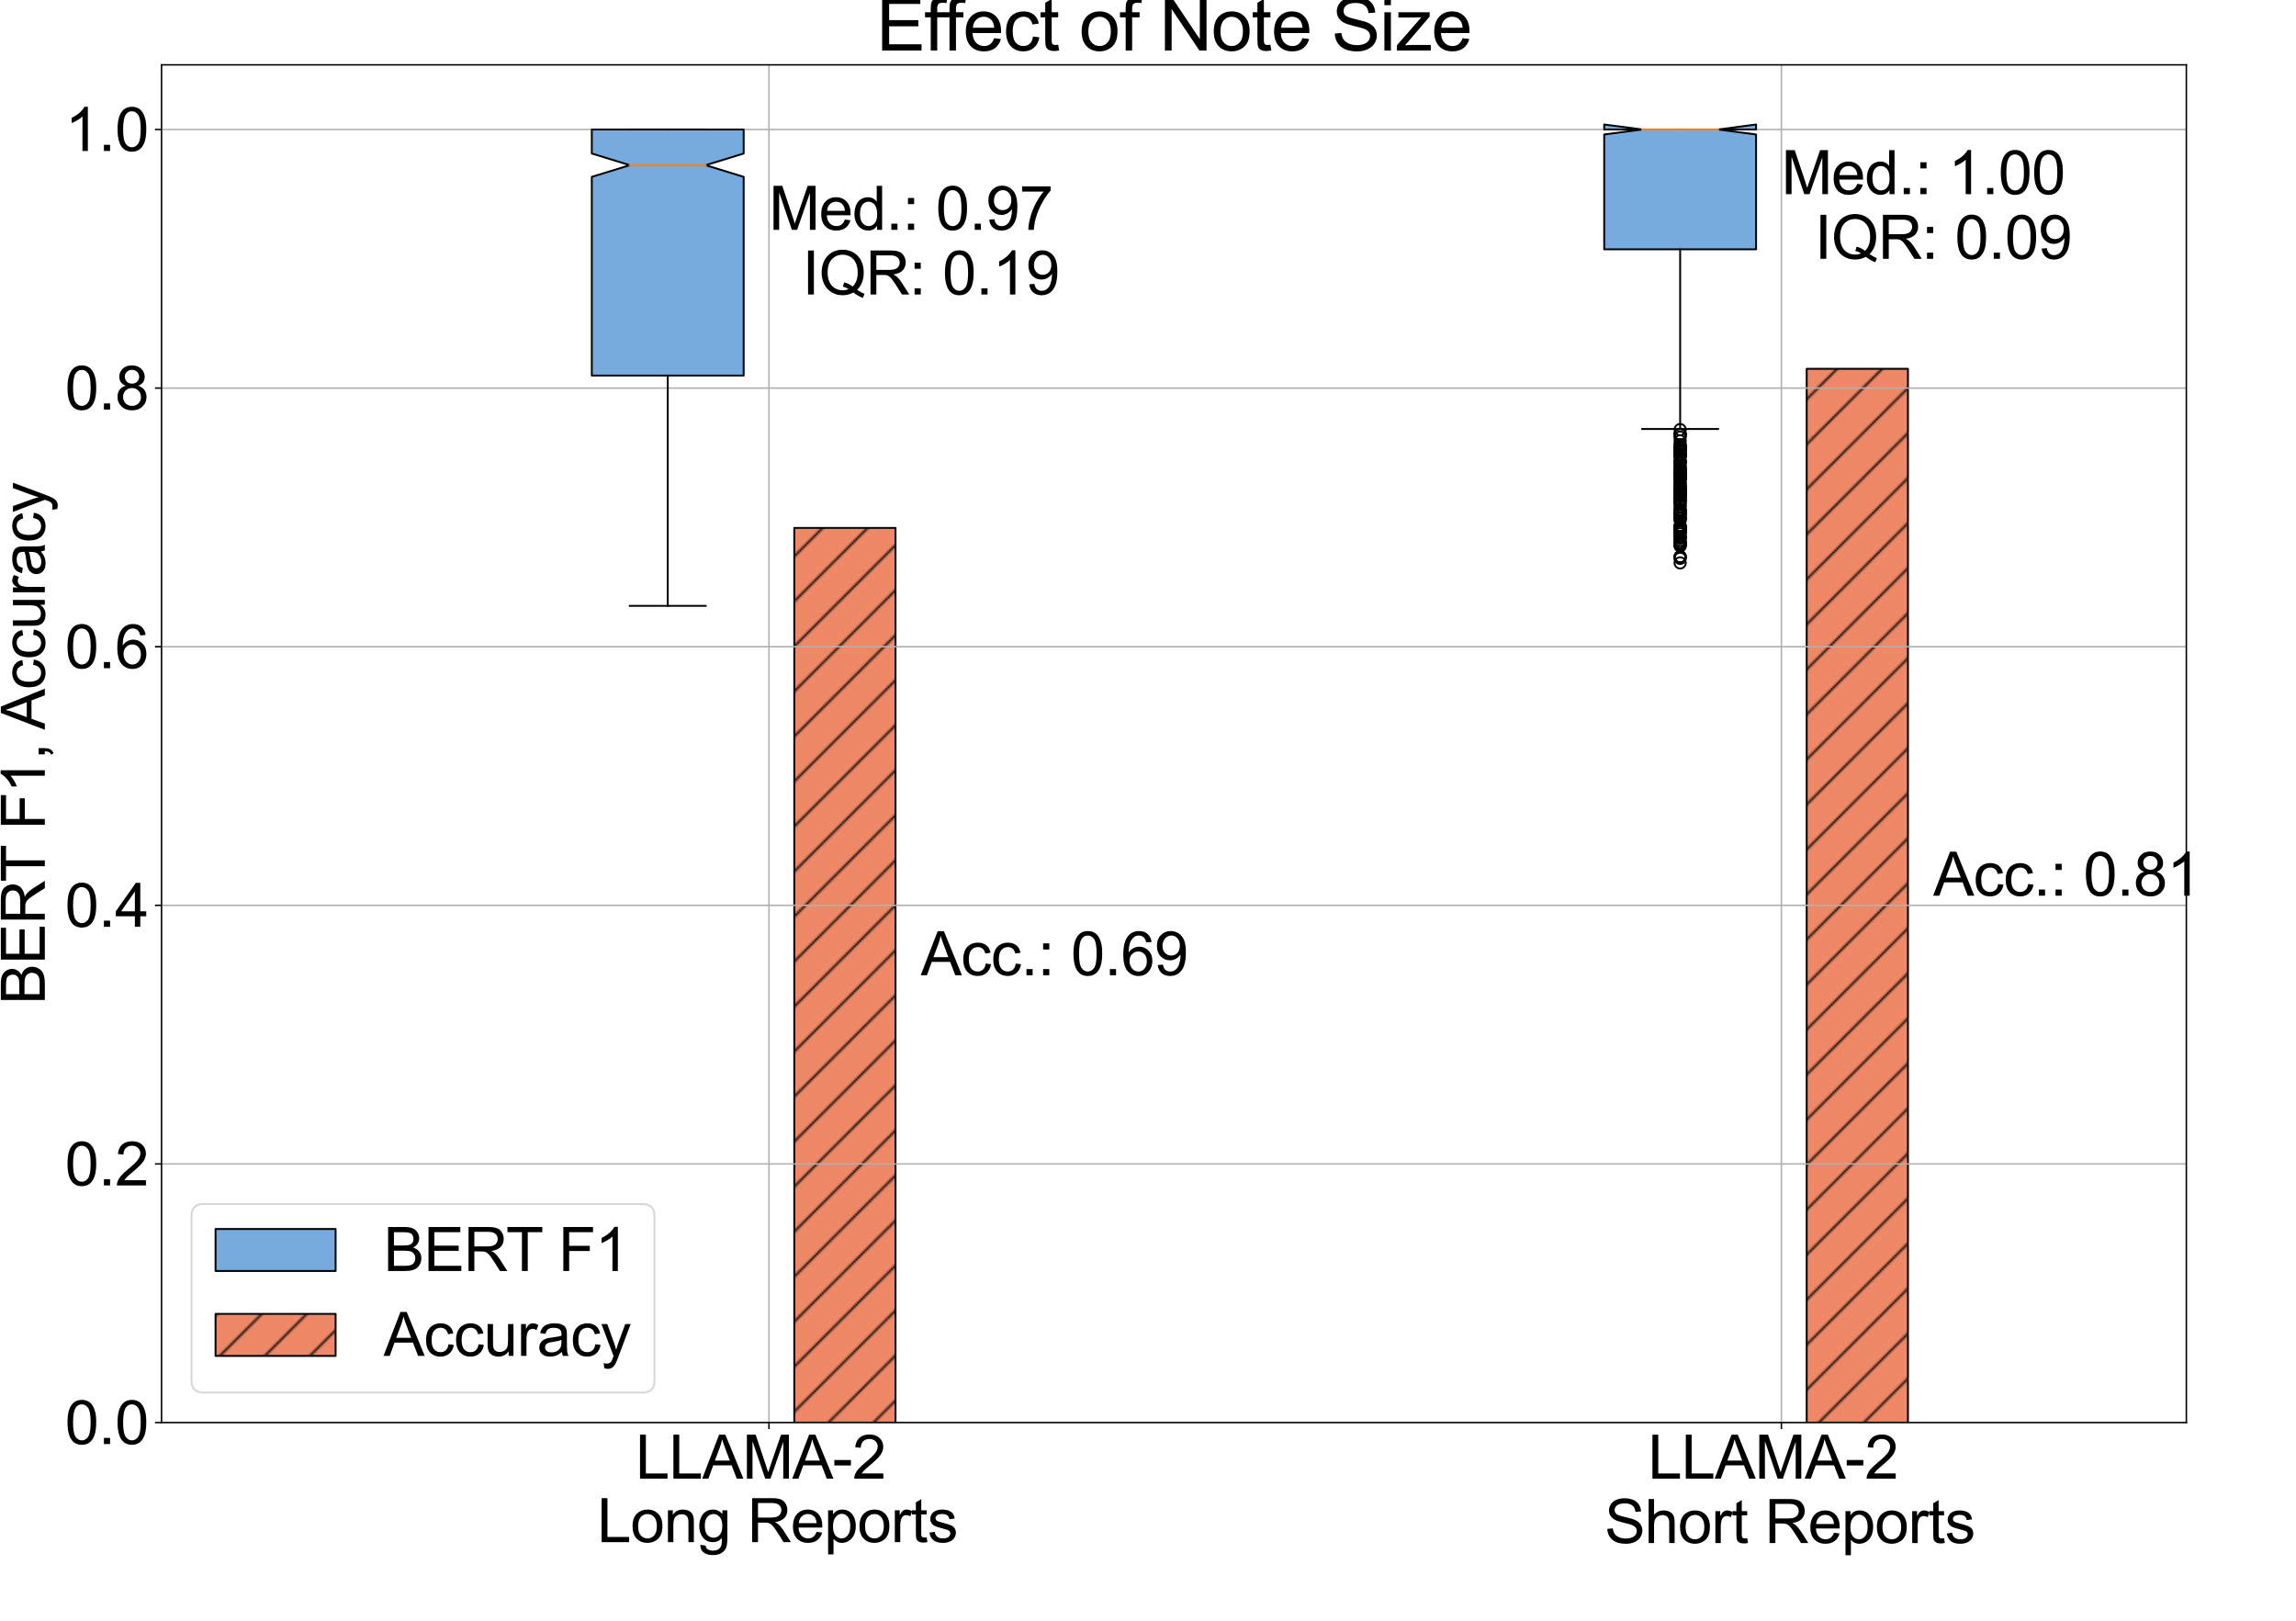 <?xml version="1.0" encoding="utf-8" standalone="no"?>
<!DOCTYPE svg PUBLIC "-//W3C//DTD SVG 1.1//EN"
  "http://www.w3.org/Graphics/SVG/1.1/DTD/svg11.dtd">
<svg xmlns:xlink="http://www.w3.org/1999/xlink" width="1224pt" height="864pt" viewBox="0 0 1224 864" xmlns="http://www.w3.org/2000/svg" version="1.1">
 <defs>
  <style type="text/css">*{stroke-linejoin: round; stroke-linecap: butt}</style>
 </defs>
 <g id="figure_1">
  <g id="patch_1">
   <path d="M 0 864 
L 1224 864 
L 1224 0 
L 0 0 
z
" style="fill: #ffffff"/>
  </g>
  <g id="axes_1">
   <g id="patch_2">
    <path d="M 86.11 758.36 
L 1165.545 758.36 
L 1165.545 34.56 
L 86.11 34.56 
z
" style="fill: #ffffff"/>
   </g>
   <g id="patch_3">
    <path d="M 423.433 758.36 
L 477.405 758.36 
L 477.405 281.419 
L 423.433 281.419 
z
" clip-path="url(#p149a87dde4)" style="fill: url(#h0dd74d8747); stroke: #000000; stroke-linejoin: miter"/>
   </g>
   <g id="patch_4">
    <path d="M 963.151 758.36 
L 1017.123 758.36 
L 1017.123 196.609 
L 963.151 196.609 
z
" clip-path="url(#p149a87dde4)" style="fill: url(#h0dd74d8747); stroke: #000000; stroke-linejoin: miter"/>
   </g>
   <g id="matplotlib.axis_1">
    <g id="xtick_1">
     <g id="line2d_1">
      <path d="M 409.94 758.36 
L 409.94 34.56 
" clip-path="url(#p149a87dde4)" style="fill: none; stroke: #b0b0b0; stroke-width: 0.8; stroke-linecap: square"/>
     </g>
     <g id="line2d_2">
      <defs>
       <path id="mc69c7903b6" d="M 0 0 
L 0 3.5 
" style="stroke: #000000; stroke-width: 0.8"/>
      </defs>
      <g>
       <use xlink:href="#mc69c7903b6" x="409.94" y="758.36" style="stroke: #000000; stroke-width: 0.8"/>
      </g>
     </g>
     <g id="text_1">
      <!-- LLAMA-2  -->
      <g transform="translate(338.803 788.265) scale(0.32 -0.32)">
       <defs>
        <path id="ArialMT-4c" d="M 469 0 
L 469 4581 
L 1075 4581 
L 1075 541 
L 3331 541 
L 3331 0 
L 469 0 
z
" transform="scale(0.016)"/>
        <path id="ArialMT-41" d="M -9 0 
L 1750 4581 
L 2403 4581 
L 4278 0 
L 3588 0 
L 3053 1388 
L 1138 1388 
L 634 0 
L -9 0 
z
M 1313 1881 
L 2866 1881 
L 2388 3150 
Q 2169 3728 2063 4100 
Q 1975 3659 1816 3225 
L 1313 1881 
z
" transform="scale(0.016)"/>
        <path id="ArialMT-4d" d="M 475 0 
L 475 4581 
L 1388 4581 
L 2472 1338 
Q 2622 884 2691 659 
Q 2769 909 2934 1394 
L 4031 4581 
L 4847 4581 
L 4847 0 
L 4263 0 
L 4263 3834 
L 2931 0 
L 2384 0 
L 1059 3900 
L 1059 0 
L 475 0 
z
" transform="scale(0.016)"/>
        <path id="ArialMT-2d" d="M 203 1375 
L 203 1941 
L 1931 1941 
L 1931 1375 
L 203 1375 
z
" transform="scale(0.016)"/>
        <path id="ArialMT-32" d="M 3222 541 
L 3222 0 
L 194 0 
Q 188 203 259 391 
Q 375 700 629 1000 
Q 884 1300 1366 1694 
Q 2113 2306 2375 2664 
Q 2638 3022 2638 3341 
Q 2638 3675 2398 3904 
Q 2159 4134 1775 4134 
Q 1369 4134 1125 3890 
Q 881 3647 878 3216 
L 300 3275 
Q 359 3922 746 4261 
Q 1134 4600 1788 4600 
Q 2447 4600 2831 4234 
Q 3216 3869 3216 3328 
Q 3216 3053 3103 2787 
Q 2991 2522 2730 2228 
Q 2469 1934 1863 1422 
Q 1356 997 1212 845 
Q 1069 694 975 541 
L 3222 541 
z
" transform="scale(0.016)"/>
        <path id="ArialMT-20" transform="scale(0.016)"/>
       </defs>
       <use xlink:href="#ArialMT-4c"/>
       <use xlink:href="#ArialMT-4c" x="55.615"/>
       <use xlink:href="#ArialMT-41" x="111.23"/>
       <use xlink:href="#ArialMT-4d" x="177.93"/>
       <use xlink:href="#ArialMT-41" x="261.23"/>
       <use xlink:href="#ArialMT-2d" x="327.93"/>
       <use xlink:href="#ArialMT-32" x="361.23"/>
       <use xlink:href="#ArialMT-20" x="416.846"/>
      </g>
      <!--  Long Reports -->
      <g transform="translate(309.44 822.111) scale(0.32 -0.32)">
       <defs>
        <path id="ArialMT-6f" d="M 213 1659 
Q 213 2581 725 3025 
Q 1153 3394 1769 3394 
Q 2453 3394 2887 2945 
Q 3322 2497 3322 1706 
Q 3322 1066 3130 698 
Q 2938 331 2570 128 
Q 2203 -75 1769 -75 
Q 1072 -75 642 372 
Q 213 819 213 1659 
z
M 791 1659 
Q 791 1022 1069 705 
Q 1347 388 1769 388 
Q 2188 388 2466 706 
Q 2744 1025 2744 1678 
Q 2744 2294 2464 2611 
Q 2184 2928 1769 2928 
Q 1347 2928 1069 2612 
Q 791 2297 791 1659 
z
" transform="scale(0.016)"/>
        <path id="ArialMT-6e" d="M 422 0 
L 422 3319 
L 928 3319 
L 928 2847 
Q 1294 3394 1984 3394 
Q 2284 3394 2536 3286 
Q 2788 3178 2913 3003 
Q 3038 2828 3088 2588 
Q 3119 2431 3119 2041 
L 3119 0 
L 2556 0 
L 2556 2019 
Q 2556 2363 2490 2533 
Q 2425 2703 2258 2804 
Q 2091 2906 1866 2906 
Q 1506 2906 1245 2678 
Q 984 2450 984 1813 
L 984 0 
L 422 0 
z
" transform="scale(0.016)"/>
        <path id="ArialMT-67" d="M 319 -275 
L 866 -356 
Q 900 -609 1056 -725 
Q 1266 -881 1628 -881 
Q 2019 -881 2231 -725 
Q 2444 -569 2519 -288 
Q 2563 -116 2559 434 
Q 2191 0 1641 0 
Q 956 0 581 494 
Q 206 988 206 1678 
Q 206 2153 378 2554 
Q 550 2956 876 3175 
Q 1203 3394 1644 3394 
Q 2231 3394 2613 2919 
L 2613 3319 
L 3131 3319 
L 3131 450 
Q 3131 -325 2973 -648 
Q 2816 -972 2473 -1159 
Q 2131 -1347 1631 -1347 
Q 1038 -1347 672 -1080 
Q 306 -813 319 -275 
z
M 784 1719 
Q 784 1066 1043 766 
Q 1303 466 1694 466 
Q 2081 466 2343 764 
Q 2606 1063 2606 1700 
Q 2606 2309 2336 2618 
Q 2066 2928 1684 2928 
Q 1309 2928 1046 2623 
Q 784 2319 784 1719 
z
" transform="scale(0.016)"/>
        <path id="ArialMT-52" d="M 503 0 
L 503 4581 
L 2534 4581 
Q 3147 4581 3465 4457 
Q 3784 4334 3975 4021 
Q 4166 3709 4166 3331 
Q 4166 2844 3850 2509 
Q 3534 2175 2875 2084 
Q 3116 1969 3241 1856 
Q 3506 1613 3744 1247 
L 4541 0 
L 3778 0 
L 3172 953 
Q 2906 1366 2734 1584 
Q 2563 1803 2427 1890 
Q 2291 1978 2150 2013 
Q 2047 2034 1813 2034 
L 1109 2034 
L 1109 0 
L 503 0 
z
M 1109 2559 
L 2413 2559 
Q 2828 2559 3062 2645 
Q 3297 2731 3419 2920 
Q 3541 3109 3541 3331 
Q 3541 3656 3305 3865 
Q 3069 4075 2559 4075 
L 1109 4075 
L 1109 2559 
z
" transform="scale(0.016)"/>
        <path id="ArialMT-65" d="M 2694 1069 
L 3275 997 
Q 3138 488 2766 206 
Q 2394 -75 1816 -75 
Q 1088 -75 661 373 
Q 234 822 234 1631 
Q 234 2469 665 2931 
Q 1097 3394 1784 3394 
Q 2450 3394 2872 2941 
Q 3294 2488 3294 1666 
Q 3294 1616 3291 1516 
L 816 1516 
Q 847 969 1125 678 
Q 1403 388 1819 388 
Q 2128 388 2347 550 
Q 2566 713 2694 1069 
z
M 847 1978 
L 2700 1978 
Q 2663 2397 2488 2606 
Q 2219 2931 1791 2931 
Q 1403 2931 1139 2672 
Q 875 2413 847 1978 
z
" transform="scale(0.016)"/>
        <path id="ArialMT-70" d="M 422 -1272 
L 422 3319 
L 934 3319 
L 934 2888 
Q 1116 3141 1344 3267 
Q 1572 3394 1897 3394 
Q 2322 3394 2647 3175 
Q 2972 2956 3137 2557 
Q 3303 2159 3303 1684 
Q 3303 1175 3120 767 
Q 2938 359 2589 142 
Q 2241 -75 1856 -75 
Q 1575 -75 1351 44 
Q 1128 163 984 344 
L 984 -1272 
L 422 -1272 
z
M 931 1641 
Q 931 1000 1190 694 
Q 1450 388 1819 388 
Q 2194 388 2461 705 
Q 2728 1022 2728 1688 
Q 2728 2322 2467 2637 
Q 2206 2953 1844 2953 
Q 1484 2953 1207 2617 
Q 931 2281 931 1641 
z
" transform="scale(0.016)"/>
        <path id="ArialMT-72" d="M 416 0 
L 416 3319 
L 922 3319 
L 922 2816 
Q 1116 3169 1280 3281 
Q 1444 3394 1641 3394 
Q 1925 3394 2219 3213 
L 2025 2691 
Q 1819 2813 1613 2813 
Q 1428 2813 1281 2702 
Q 1134 2591 1072 2394 
Q 978 2094 978 1738 
L 978 0 
L 416 0 
z
" transform="scale(0.016)"/>
        <path id="ArialMT-74" d="M 1650 503 
L 1731 6 
Q 1494 -44 1306 -44 
Q 1000 -44 831 53 
Q 663 150 594 308 
Q 525 466 525 972 
L 525 2881 
L 113 2881 
L 113 3319 
L 525 3319 
L 525 4141 
L 1084 4478 
L 1084 3319 
L 1650 3319 
L 1650 2881 
L 1084 2881 
L 1084 941 
Q 1084 700 1114 631 
Q 1144 563 1211 522 
Q 1278 481 1403 481 
Q 1497 481 1650 503 
z
" transform="scale(0.016)"/>
        <path id="ArialMT-73" d="M 197 991 
L 753 1078 
Q 800 744 1014 566 
Q 1228 388 1613 388 
Q 2000 388 2187 545 
Q 2375 703 2375 916 
Q 2375 1106 2209 1216 
Q 2094 1291 1634 1406 
Q 1016 1563 777 1677 
Q 538 1791 414 1992 
Q 291 2194 291 2438 
Q 291 2659 392 2848 
Q 494 3038 669 3163 
Q 800 3259 1026 3326 
Q 1253 3394 1513 3394 
Q 1903 3394 2198 3281 
Q 2494 3169 2634 2976 
Q 2775 2784 2828 2463 
L 2278 2388 
Q 2241 2644 2061 2787 
Q 1881 2931 1553 2931 
Q 1166 2931 1000 2803 
Q 834 2675 834 2503 
Q 834 2394 903 2306 
Q 972 2216 1119 2156 
Q 1203 2125 1616 2013 
Q 2213 1853 2448 1751 
Q 2684 1650 2818 1456 
Q 2953 1263 2953 975 
Q 2953 694 2789 445 
Q 2625 197 2315 61 
Q 2006 -75 1616 -75 
Q 969 -75 630 194 
Q 291 463 197 991 
z
" transform="scale(0.016)"/>
       </defs>
       <use xlink:href="#ArialMT-20"/>
       <use xlink:href="#ArialMT-4c" x="27.783"/>
       <use xlink:href="#ArialMT-6f" x="83.398"/>
       <use xlink:href="#ArialMT-6e" x="139.014"/>
       <use xlink:href="#ArialMT-67" x="194.629"/>
       <use xlink:href="#ArialMT-20" x="250.244"/>
       <use xlink:href="#ArialMT-52" x="278.027"/>
       <use xlink:href="#ArialMT-65" x="350.244"/>
       <use xlink:href="#ArialMT-70" x="405.859"/>
       <use xlink:href="#ArialMT-6f" x="461.475"/>
       <use xlink:href="#ArialMT-72" x="517.09"/>
       <use xlink:href="#ArialMT-74" x="550.391"/>
       <use xlink:href="#ArialMT-73" x="578.174"/>
      </g>
     </g>
    </g>
    <g id="xtick_2">
     <g id="line2d_3">
      <path d="M 949.658 758.36 
L 949.658 34.56 
" clip-path="url(#p149a87dde4)" style="fill: none; stroke: #b0b0b0; stroke-width: 0.8; stroke-linecap: square"/>
     </g>
     <g id="line2d_4">
      <g>
       <use xlink:href="#mc69c7903b6" x="949.658" y="758.36" style="stroke: #000000; stroke-width: 0.8"/>
      </g>
     </g>
     <g id="text_2">
      <!-- LLAMA-2  -->
      <g transform="translate(878.52 788.265) scale(0.32 -0.32)">
       <use xlink:href="#ArialMT-4c"/>
       <use xlink:href="#ArialMT-4c" x="55.615"/>
       <use xlink:href="#ArialMT-41" x="111.23"/>
       <use xlink:href="#ArialMT-4d" x="177.93"/>
       <use xlink:href="#ArialMT-41" x="261.23"/>
       <use xlink:href="#ArialMT-2d" x="327.93"/>
       <use xlink:href="#ArialMT-32" x="361.23"/>
       <use xlink:href="#ArialMT-20" x="416.846"/>
      </g>
      <!--  Short Reports -->
      <g transform="translate(846.508 822.579) scale(0.32 -0.32)">
       <defs>
        <path id="ArialMT-53" d="M 288 1472 
L 859 1522 
Q 900 1178 1048 958 
Q 1197 738 1509 602 
Q 1822 466 2213 466 
Q 2559 466 2825 569 
Q 3091 672 3220 851 
Q 3350 1031 3350 1244 
Q 3350 1459 3225 1620 
Q 3100 1781 2813 1891 
Q 2628 1963 1997 2114 
Q 1366 2266 1113 2400 
Q 784 2572 623 2826 
Q 463 3081 463 3397 
Q 463 3744 659 4045 
Q 856 4347 1234 4503 
Q 1613 4659 2075 4659 
Q 2584 4659 2973 4495 
Q 3363 4331 3572 4012 
Q 3781 3694 3797 3291 
L 3216 3247 
Q 3169 3681 2898 3903 
Q 2628 4125 2100 4125 
Q 1550 4125 1298 3923 
Q 1047 3722 1047 3438 
Q 1047 3191 1225 3031 
Q 1400 2872 2139 2705 
Q 2878 2538 3153 2413 
Q 3553 2228 3743 1945 
Q 3934 1663 3934 1294 
Q 3934 928 3725 604 
Q 3516 281 3123 101 
Q 2731 -78 2241 -78 
Q 1619 -78 1198 103 
Q 778 284 539 648 
Q 300 1013 288 1472 
z
" transform="scale(0.016)"/>
        <path id="ArialMT-68" d="M 422 0 
L 422 4581 
L 984 4581 
L 984 2938 
Q 1378 3394 1978 3394 
Q 2347 3394 2619 3248 
Q 2891 3103 3008 2847 
Q 3125 2591 3125 2103 
L 3125 0 
L 2563 0 
L 2563 2103 
Q 2563 2525 2380 2717 
Q 2197 2909 1863 2909 
Q 1613 2909 1392 2779 
Q 1172 2650 1078 2428 
Q 984 2206 984 1816 
L 984 0 
L 422 0 
z
" transform="scale(0.016)"/>
       </defs>
       <use xlink:href="#ArialMT-20"/>
       <use xlink:href="#ArialMT-53" x="27.783"/>
       <use xlink:href="#ArialMT-68" x="94.482"/>
       <use xlink:href="#ArialMT-6f" x="150.098"/>
       <use xlink:href="#ArialMT-72" x="205.713"/>
       <use xlink:href="#ArialMT-74" x="239.014"/>
       <use xlink:href="#ArialMT-20" x="266.797"/>
       <use xlink:href="#ArialMT-52" x="294.58"/>
       <use xlink:href="#ArialMT-65" x="366.797"/>
       <use xlink:href="#ArialMT-70" x="422.412"/>
       <use xlink:href="#ArialMT-6f" x="478.027"/>
       <use xlink:href="#ArialMT-72" x="533.643"/>
       <use xlink:href="#ArialMT-74" x="566.943"/>
       <use xlink:href="#ArialMT-73" x="594.727"/>
      </g>
     </g>
    </g>
   </g>
   <g id="matplotlib.axis_2">
    <g id="ytick_1">
     <g id="line2d_5">
      <path d="M 86.11 758.36 
L 1165.545 758.36 
" clip-path="url(#p149a87dde4)" style="fill: none; stroke: #b0b0b0; stroke-width: 0.8; stroke-linecap: square"/>
     </g>
     <g id="line2d_6">
      <defs>
       <path id="m89e14b43cc" d="M 0 0 
L -3.5 0 
" style="stroke: #000000; stroke-width: 0.8"/>
      </defs>
      <g>
       <use xlink:href="#m89e14b43cc" x="86.11" y="758.36" style="stroke: #000000; stroke-width: 0.8"/>
      </g>
     </g>
     <g id="text_3">
      <!-- 0.0 -->
      <g transform="translate(34.63 769.812) scale(0.32 -0.32)">
       <defs>
        <path id="ArialMT-30" d="M 266 2259 
Q 266 3072 433 3567 
Q 600 4063 929 4331 
Q 1259 4600 1759 4600 
Q 2128 4600 2406 4451 
Q 2684 4303 2865 4023 
Q 3047 3744 3150 3342 
Q 3253 2941 3253 2259 
Q 3253 1453 3087 958 
Q 2922 463 2592 192 
Q 2263 -78 1759 -78 
Q 1097 -78 719 397 
Q 266 969 266 2259 
z
M 844 2259 
Q 844 1131 1108 757 
Q 1372 384 1759 384 
Q 2147 384 2411 759 
Q 2675 1134 2675 2259 
Q 2675 3391 2411 3762 
Q 2147 4134 1753 4134 
Q 1366 4134 1134 3806 
Q 844 3388 844 2259 
z
" transform="scale(0.016)"/>
        <path id="ArialMT-2e" d="M 581 0 
L 581 641 
L 1222 641 
L 1222 0 
L 581 0 
z
" transform="scale(0.016)"/>
       </defs>
       <use xlink:href="#ArialMT-30"/>
       <use xlink:href="#ArialMT-2e" x="55.615"/>
       <use xlink:href="#ArialMT-30" x="83.398"/>
      </g>
     </g>
    </g>
    <g id="ytick_2">
     <g id="line2d_7">
      <path d="M 86.11 620.493 
L 1165.545 620.493 
" clip-path="url(#p149a87dde4)" style="fill: none; stroke: #b0b0b0; stroke-width: 0.8; stroke-linecap: square"/>
     </g>
     <g id="line2d_8">
      <g>
       <use xlink:href="#m89e14b43cc" x="86.11" y="620.493" style="stroke: #000000; stroke-width: 0.8"/>
      </g>
     </g>
     <g id="text_4">
      <!-- 0.2 -->
      <g transform="translate(34.63 631.946) scale(0.32 -0.32)">
       <use xlink:href="#ArialMT-30"/>
       <use xlink:href="#ArialMT-2e" x="55.615"/>
       <use xlink:href="#ArialMT-32" x="83.398"/>
      </g>
     </g>
    </g>
    <g id="ytick_3">
     <g id="line2d_9">
      <path d="M 86.11 482.627 
L 1165.545 482.627 
" clip-path="url(#p149a87dde4)" style="fill: none; stroke: #b0b0b0; stroke-width: 0.8; stroke-linecap: square"/>
     </g>
     <g id="line2d_10">
      <g>
       <use xlink:href="#m89e14b43cc" x="86.11" y="482.627" style="stroke: #000000; stroke-width: 0.8"/>
      </g>
     </g>
     <g id="text_5">
      <!-- 0.4 -->
      <g transform="translate(34.63 494.079) scale(0.32 -0.32)">
       <defs>
        <path id="ArialMT-34" d="M 2069 0 
L 2069 1097 
L 81 1097 
L 81 1613 
L 2172 4581 
L 2631 4581 
L 2631 1613 
L 3250 1613 
L 3250 1097 
L 2631 1097 
L 2631 0 
L 2069 0 
z
M 2069 1613 
L 2069 3678 
L 634 1613 
L 2069 1613 
z
" transform="scale(0.016)"/>
       </defs>
       <use xlink:href="#ArialMT-30"/>
       <use xlink:href="#ArialMT-2e" x="55.615"/>
       <use xlink:href="#ArialMT-34" x="83.398"/>
      </g>
     </g>
    </g>
    <g id="ytick_4">
     <g id="line2d_11">
      <path d="M 86.11 344.76 
L 1165.545 344.76 
" clip-path="url(#p149a87dde4)" style="fill: none; stroke: #b0b0b0; stroke-width: 0.8; stroke-linecap: square"/>
     </g>
     <g id="line2d_12">
      <g>
       <use xlink:href="#m89e14b43cc" x="86.11" y="344.76" style="stroke: #000000; stroke-width: 0.8"/>
      </g>
     </g>
     <g id="text_6">
      <!-- 0.6 -->
      <g transform="translate(34.63 356.212) scale(0.32 -0.32)">
       <defs>
        <path id="ArialMT-36" d="M 3184 3459 
L 2625 3416 
Q 2550 3747 2413 3897 
Q 2184 4138 1850 4138 
Q 1581 4138 1378 3988 
Q 1113 3794 959 3422 
Q 806 3050 800 2363 
Q 1003 2672 1297 2822 
Q 1591 2972 1913 2972 
Q 2475 2972 2870 2558 
Q 3266 2144 3266 1488 
Q 3266 1056 3080 686 
Q 2894 316 2569 119 
Q 2244 -78 1831 -78 
Q 1128 -78 684 439 
Q 241 956 241 2144 
Q 241 3472 731 4075 
Q 1159 4600 1884 4600 
Q 2425 4600 2770 4297 
Q 3116 3994 3184 3459 
z
M 888 1484 
Q 888 1194 1011 928 
Q 1134 663 1356 523 
Q 1578 384 1822 384 
Q 2178 384 2434 671 
Q 2691 959 2691 1453 
Q 2691 1928 2437 2201 
Q 2184 2475 1800 2475 
Q 1419 2475 1153 2201 
Q 888 1928 888 1484 
z
" transform="scale(0.016)"/>
       </defs>
       <use xlink:href="#ArialMT-30"/>
       <use xlink:href="#ArialMT-2e" x="55.615"/>
       <use xlink:href="#ArialMT-36" x="83.398"/>
      </g>
     </g>
    </g>
    <g id="ytick_5">
     <g id="line2d_13">
      <path d="M 86.11 206.893 
L 1165.545 206.893 
" clip-path="url(#p149a87dde4)" style="fill: none; stroke: #b0b0b0; stroke-width: 0.8; stroke-linecap: square"/>
     </g>
     <g id="line2d_14">
      <g>
       <use xlink:href="#m89e14b43cc" x="86.11" y="206.893" style="stroke: #000000; stroke-width: 0.8"/>
      </g>
     </g>
     <g id="text_7">
      <!-- 0.8 -->
      <g transform="translate(34.63 218.346) scale(0.32 -0.32)">
       <defs>
        <path id="ArialMT-38" d="M 1131 2484 
Q 781 2613 612 2850 
Q 444 3088 444 3419 
Q 444 3919 803 4259 
Q 1163 4600 1759 4600 
Q 2359 4600 2725 4251 
Q 3091 3903 3091 3403 
Q 3091 3084 2923 2848 
Q 2756 2613 2416 2484 
Q 2838 2347 3058 2040 
Q 3278 1734 3278 1309 
Q 3278 722 2862 322 
Q 2447 -78 1769 -78 
Q 1091 -78 675 323 
Q 259 725 259 1325 
Q 259 1772 486 2073 
Q 713 2375 1131 2484 
z
M 1019 3438 
Q 1019 3113 1228 2906 
Q 1438 2700 1772 2700 
Q 2097 2700 2305 2904 
Q 2513 3109 2513 3406 
Q 2513 3716 2298 3927 
Q 2084 4138 1766 4138 
Q 1444 4138 1231 3931 
Q 1019 3725 1019 3438 
z
M 838 1322 
Q 838 1081 952 856 
Q 1066 631 1291 507 
Q 1516 384 1775 384 
Q 2178 384 2440 643 
Q 2703 903 2703 1303 
Q 2703 1709 2433 1975 
Q 2163 2241 1756 2241 
Q 1359 2241 1098 1978 
Q 838 1716 838 1322 
z
" transform="scale(0.016)"/>
       </defs>
       <use xlink:href="#ArialMT-30"/>
       <use xlink:href="#ArialMT-2e" x="55.615"/>
       <use xlink:href="#ArialMT-38" x="83.398"/>
      </g>
     </g>
    </g>
    <g id="ytick_6">
     <g id="line2d_15">
      <path d="M 86.11 69.027 
L 1165.545 69.027 
" clip-path="url(#p149a87dde4)" style="fill: none; stroke: #b0b0b0; stroke-width: 0.8; stroke-linecap: square"/>
     </g>
     <g id="line2d_16">
      <g>
       <use xlink:href="#m89e14b43cc" x="86.11" y="69.027" style="stroke: #000000; stroke-width: 0.8"/>
      </g>
     </g>
     <g id="text_8">
      <!-- 1.0 -->
      <g transform="translate(34.63 80.479) scale(0.32 -0.32)">
       <defs>
        <path id="ArialMT-31" d="M 2384 0 
L 1822 0 
L 1822 3584 
Q 1619 3391 1289 3197 
Q 959 3003 697 2906 
L 697 3450 
Q 1169 3672 1522 3987 
Q 1875 4303 2022 4600 
L 2384 4600 
L 2384 0 
z
" transform="scale(0.016)"/>
       </defs>
       <use xlink:href="#ArialMT-31"/>
       <use xlink:href="#ArialMT-2e" x="55.615"/>
       <use xlink:href="#ArialMT-30" x="83.398"/>
      </g>
     </g>
    </g>
    <g id="text_9">
     <!-- BERT F1, Accuracy -->
     <g transform="translate(23.895 535.492) rotate(-90) scale(0.32 -0.32)">
      <defs>
       <path id="ArialMT-42" d="M 469 0 
L 469 4581 
L 2188 4581 
Q 2713 4581 3030 4442 
Q 3347 4303 3526 4014 
Q 3706 3725 3706 3409 
Q 3706 3116 3547 2856 
Q 3388 2597 3066 2438 
Q 3481 2316 3704 2022 
Q 3928 1728 3928 1328 
Q 3928 1006 3792 729 
Q 3656 453 3456 303 
Q 3256 153 2954 76 
Q 2653 0 2216 0 
L 469 0 
z
M 1075 2656 
L 2066 2656 
Q 2469 2656 2644 2709 
Q 2875 2778 2992 2937 
Q 3109 3097 3109 3338 
Q 3109 3566 3000 3739 
Q 2891 3913 2687 3977 
Q 2484 4041 1991 4041 
L 1075 4041 
L 1075 2656 
z
M 1075 541 
L 2216 541 
Q 2509 541 2628 563 
Q 2838 600 2978 687 
Q 3119 775 3209 942 
Q 3300 1109 3300 1328 
Q 3300 1584 3169 1773 
Q 3038 1963 2805 2039 
Q 2572 2116 2134 2116 
L 1075 2116 
L 1075 541 
z
" transform="scale(0.016)"/>
       <path id="ArialMT-45" d="M 506 0 
L 506 4581 
L 3819 4581 
L 3819 4041 
L 1113 4041 
L 1113 2638 
L 3647 2638 
L 3647 2100 
L 1113 2100 
L 1113 541 
L 3925 541 
L 3925 0 
L 506 0 
z
" transform="scale(0.016)"/>
       <path id="ArialMT-54" d="M 1659 0 
L 1659 4041 
L 150 4041 
L 150 4581 
L 3781 4581 
L 3781 4041 
L 2266 4041 
L 2266 0 
L 1659 0 
z
" transform="scale(0.016)"/>
       <path id="ArialMT-46" d="M 525 0 
L 525 4581 
L 3616 4581 
L 3616 4041 
L 1131 4041 
L 1131 2622 
L 3281 2622 
L 3281 2081 
L 1131 2081 
L 1131 0 
L 525 0 
z
" transform="scale(0.016)"/>
       <path id="ArialMT-2c" d="M 569 0 
L 569 641 
L 1209 641 
L 1209 0 
Q 1209 -353 1084 -570 
Q 959 -788 688 -906 
L 531 -666 
Q 709 -588 793 -436 
Q 878 -284 888 0 
L 569 0 
z
" transform="scale(0.016)"/>
       <path id="ArialMT-63" d="M 2588 1216 
L 3141 1144 
Q 3050 572 2676 248 
Q 2303 -75 1759 -75 
Q 1078 -75 664 370 
Q 250 816 250 1647 
Q 250 2184 428 2587 
Q 606 2991 970 3192 
Q 1334 3394 1763 3394 
Q 2303 3394 2647 3120 
Q 2991 2847 3088 2344 
L 2541 2259 
Q 2463 2594 2264 2762 
Q 2066 2931 1784 2931 
Q 1359 2931 1093 2626 
Q 828 2322 828 1663 
Q 828 994 1084 691 
Q 1341 388 1753 388 
Q 2084 388 2306 591 
Q 2528 794 2588 1216 
z
" transform="scale(0.016)"/>
       <path id="ArialMT-75" d="M 2597 0 
L 2597 488 
Q 2209 -75 1544 -75 
Q 1250 -75 995 37 
Q 741 150 617 320 
Q 494 491 444 738 
Q 409 903 409 1263 
L 409 3319 
L 972 3319 
L 972 1478 
Q 972 1038 1006 884 
Q 1059 663 1231 536 
Q 1403 409 1656 409 
Q 1909 409 2131 539 
Q 2353 669 2445 892 
Q 2538 1116 2538 1541 
L 2538 3319 
L 3100 3319 
L 3100 0 
L 2597 0 
z
" transform="scale(0.016)"/>
       <path id="ArialMT-61" d="M 2588 409 
Q 2275 144 1986 34 
Q 1697 -75 1366 -75 
Q 819 -75 525 192 
Q 231 459 231 875 
Q 231 1119 342 1320 
Q 453 1522 633 1644 
Q 813 1766 1038 1828 
Q 1203 1872 1538 1913 
Q 2219 1994 2541 2106 
Q 2544 2222 2544 2253 
Q 2544 2597 2384 2738 
Q 2169 2928 1744 2928 
Q 1347 2928 1158 2789 
Q 969 2650 878 2297 
L 328 2372 
Q 403 2725 575 2942 
Q 747 3159 1072 3276 
Q 1397 3394 1825 3394 
Q 2250 3394 2515 3294 
Q 2781 3194 2906 3042 
Q 3031 2891 3081 2659 
Q 3109 2516 3109 2141 
L 3109 1391 
Q 3109 606 3145 398 
Q 3181 191 3288 0 
L 2700 0 
Q 2613 175 2588 409 
z
M 2541 1666 
Q 2234 1541 1622 1453 
Q 1275 1403 1131 1340 
Q 988 1278 909 1158 
Q 831 1038 831 891 
Q 831 666 1001 516 
Q 1172 366 1500 366 
Q 1825 366 2078 508 
Q 2331 650 2450 897 
Q 2541 1088 2541 1459 
L 2541 1666 
z
" transform="scale(0.016)"/>
       <path id="ArialMT-79" d="M 397 -1278 
L 334 -750 
Q 519 -800 656 -800 
Q 844 -800 956 -737 
Q 1069 -675 1141 -563 
Q 1194 -478 1313 -144 
Q 1328 -97 1363 -6 
L 103 3319 
L 709 3319 
L 1400 1397 
Q 1534 1031 1641 628 
Q 1738 1016 1872 1384 
L 2581 3319 
L 3144 3319 
L 1881 -56 
Q 1678 -603 1566 -809 
Q 1416 -1088 1222 -1217 
Q 1028 -1347 759 -1347 
Q 597 -1347 397 -1278 
z
" transform="scale(0.016)"/>
      </defs>
      <use xlink:href="#ArialMT-42"/>
      <use xlink:href="#ArialMT-45" x="66.699"/>
      <use xlink:href="#ArialMT-52" x="133.398"/>
      <use xlink:href="#ArialMT-54" x="203.865"/>
      <use xlink:href="#ArialMT-20" x="263.199"/>
      <use xlink:href="#ArialMT-46" x="290.982"/>
      <use xlink:href="#ArialMT-31" x="352.066"/>
      <use xlink:href="#ArialMT-2c" x="407.682"/>
      <use xlink:href="#ArialMT-20" x="435.465"/>
      <use xlink:href="#ArialMT-41" x="457.748"/>
      <use xlink:href="#ArialMT-63" x="524.447"/>
      <use xlink:href="#ArialMT-63" x="574.447"/>
      <use xlink:href="#ArialMT-75" x="624.447"/>
      <use xlink:href="#ArialMT-72" x="680.062"/>
      <use xlink:href="#ArialMT-61" x="713.363"/>
      <use xlink:href="#ArialMT-63" x="768.979"/>
      <use xlink:href="#ArialMT-79" x="818.979"/>
     </g>
    </g>
   </g>
   <g id="patch_5">
    <path d="M 315.49 200.218 
L 396.448 200.218 
L 396.448 94.276 
L 376.208 88.057 
L 396.448 81.839 
L 396.448 69.027 
L 315.49 69.027 
L 315.49 81.839 
L 335.729 88.057 
L 315.49 94.276 
L 315.49 200.218 
z
" clip-path="url(#p149a87dde4)" style="fill: #77aadd; stroke: #000000; stroke-linejoin: miter"/>
   </g>
   <g id="line2d_17">
    <path d="M 355.969 200.218 
L 355.969 322.974 
" clip-path="url(#p149a87dde4)" style="fill: none; stroke: #000000; stroke-linecap: square"/>
   </g>
   <g id="line2d_18">
    <path d="M 355.969 69.027 
L 355.969 69.026 
" clip-path="url(#p149a87dde4)" style="fill: none; stroke: #000000; stroke-linecap: square"/>
   </g>
   <g id="line2d_19">
    <path d="M 335.729 322.974 
L 376.208 322.974 
" clip-path="url(#p149a87dde4)" style="fill: none; stroke: #000000; stroke-linecap: square"/>
   </g>
   <g id="line2d_20">
    <path d="M 335.729 69.026 
L 376.208 69.026 
" clip-path="url(#p149a87dde4)" style="fill: none; stroke: #000000; stroke-linecap: square"/>
   </g>
   <g id="line2d_21"/>
   <g id="patch_6">
    <path d="M 855.207 132.91 
L 936.165 132.91 
L 936.165 71.687 
L 915.926 69.027 
L 936.165 66.366 
L 936.165 69.027 
L 855.207 69.027 
L 855.207 66.366 
L 875.447 69.027 
L 855.207 71.687 
L 855.207 132.91 
z
" clip-path="url(#p149a87dde4)" style="fill: #77aadd; stroke: #000000; stroke-linejoin: miter"/>
   </g>
   <g id="line2d_22">
    <path d="M 895.686 132.91 
L 895.686 228.685 
" clip-path="url(#p149a87dde4)" style="fill: none; stroke: #000000; stroke-linecap: square"/>
   </g>
   <g id="line2d_23">
    <path d="M 895.686 69.027 
L 895.686 69.026 
" clip-path="url(#p149a87dde4)" style="fill: none; stroke: #000000; stroke-linecap: square"/>
   </g>
   <g id="line2d_24">
    <path d="M 875.447 228.685 
L 915.926 228.685 
" clip-path="url(#p149a87dde4)" style="fill: none; stroke: #000000; stroke-linecap: square"/>
   </g>
   <g id="line2d_25">
    <path d="M 875.447 69.026 
L 915.926 69.026 
" clip-path="url(#p149a87dde4)" style="fill: none; stroke: #000000; stroke-linecap: square"/>
   </g>
   <g id="line2d_26">
    <defs>
     <path id="m7926e166e8" d="M 0 3 
C 0.796 3 1.559 2.684 2.121 2.121 
C 2.684 1.559 3 0.796 3 0 
C 3 -0.796 2.684 -1.559 2.121 -2.121 
C 1.559 -2.684 0.796 -3 0 -3 
C -0.796 -3 -1.559 -2.684 -2.121 -2.121 
C -2.684 -1.559 -3 -0.796 -3 0 
C -3 0.796 -2.684 1.559 -2.121 2.121 
C -1.559 2.684 -0.796 3 0 3 
z
" style="stroke: #000000"/>
    </defs>
    <g clip-path="url(#p149a87dde4)">
     <use xlink:href="#m7926e166e8" x="895.686" y="286.032" style="fill-opacity: 0; stroke: #000000"/>
     <use xlink:href="#m7926e166e8" x="895.686" y="280.382" style="fill-opacity: 0; stroke: #000000"/>
     <use xlink:href="#m7926e166e8" x="895.686" y="262.84" style="fill-opacity: 0; stroke: #000000"/>
     <use xlink:href="#m7926e166e8" x="895.686" y="272.539" style="fill-opacity: 0; stroke: #000000"/>
     <use xlink:href="#m7926e166e8" x="895.686" y="254.888" style="fill-opacity: 0; stroke: #000000"/>
     <use xlink:href="#m7926e166e8" x="895.686" y="246.202" style="fill-opacity: 0; stroke: #000000"/>
     <use xlink:href="#m7926e166e8" x="895.686" y="262.372" style="fill-opacity: 0; stroke: #000000"/>
     <use xlink:href="#m7926e166e8" x="895.686" y="254.888" style="fill-opacity: 0; stroke: #000000"/>
     <use xlink:href="#m7926e166e8" x="895.686" y="286.831" style="fill-opacity: 0; stroke: #000000"/>
     <use xlink:href="#m7926e166e8" x="895.686" y="272.539" style="fill-opacity: 0; stroke: #000000"/>
     <use xlink:href="#m7926e166e8" x="895.686" y="283.231" style="fill-opacity: 0; stroke: #000000"/>
     <use xlink:href="#m7926e166e8" x="895.686" y="283.231" style="fill-opacity: 0; stroke: #000000"/>
     <use xlink:href="#m7926e166e8" x="895.686" y="231.573" style="fill-opacity: 0; stroke: #000000"/>
     <use xlink:href="#m7926e166e8" x="895.686" y="283.599" style="fill-opacity: 0; stroke: #000000"/>
     <use xlink:href="#m7926e166e8" x="895.686" y="273.181" style="fill-opacity: 0; stroke: #000000"/>
     <use xlink:href="#m7926e166e8" x="895.686" y="276.363" style="fill-opacity: 0; stroke: #000000"/>
     <use xlink:href="#m7926e166e8" x="895.686" y="273.181" style="fill-opacity: 0; stroke: #000000"/>
     <use xlink:href="#m7926e166e8" x="895.686" y="253.57" style="fill-opacity: 0; stroke: #000000"/>
     <use xlink:href="#m7926e166e8" x="895.686" y="233.038" style="fill-opacity: 0; stroke: #000000"/>
     <use xlink:href="#m7926e166e8" x="895.686" y="243.821" style="fill-opacity: 0; stroke: #000000"/>
     <use xlink:href="#m7926e166e8" x="895.686" y="229.028" style="fill-opacity: 0; stroke: #000000"/>
     <use xlink:href="#m7926e166e8" x="895.686" y="252.808" style="fill-opacity: 0; stroke: #000000"/>
     <use xlink:href="#m7926e166e8" x="895.686" y="250.882" style="fill-opacity: 0; stroke: #000000"/>
     <use xlink:href="#m7926e166e8" x="895.686" y="253.57" style="fill-opacity: 0; stroke: #000000"/>
     <use xlink:href="#m7926e166e8" x="895.686" y="283.231" style="fill-opacity: 0; stroke: #000000"/>
     <use xlink:href="#m7926e166e8" x="895.686" y="273.181" style="fill-opacity: 0; stroke: #000000"/>
     <use xlink:href="#m7926e166e8" x="895.686" y="276.363" style="fill-opacity: 0; stroke: #000000"/>
     <use xlink:href="#m7926e166e8" x="895.686" y="273.181" style="fill-opacity: 0; stroke: #000000"/>
     <use xlink:href="#m7926e166e8" x="895.686" y="273.181" style="fill-opacity: 0; stroke: #000000"/>
     <use xlink:href="#m7926e166e8" x="895.686" y="286.261" style="fill-opacity: 0; stroke: #000000"/>
     <use xlink:href="#m7926e166e8" x="895.686" y="273.181" style="fill-opacity: 0; stroke: #000000"/>
     <use xlink:href="#m7926e166e8" x="895.686" y="253.57" style="fill-opacity: 0; stroke: #000000"/>
     <use xlink:href="#m7926e166e8" x="895.686" y="253.57" style="fill-opacity: 0; stroke: #000000"/>
     <use xlink:href="#m7926e166e8" x="895.686" y="283.599" style="fill-opacity: 0; stroke: #000000"/>
     <use xlink:href="#m7926e166e8" x="895.686" y="273.181" style="fill-opacity: 0; stroke: #000000"/>
     <use xlink:href="#m7926e166e8" x="895.686" y="273.181" style="fill-opacity: 0; stroke: #000000"/>
     <use xlink:href="#m7926e166e8" x="895.686" y="273.181" style="fill-opacity: 0; stroke: #000000"/>
     <use xlink:href="#m7926e166e8" x="895.686" y="254.888" style="fill-opacity: 0; stroke: #000000"/>
     <use xlink:href="#m7926e166e8" x="895.686" y="263.927" style="fill-opacity: 0; stroke: #000000"/>
     <use xlink:href="#m7926e166e8" x="895.686" y="281.592" style="fill-opacity: 0; stroke: #000000"/>
     <use xlink:href="#m7926e166e8" x="895.686" y="254.888" style="fill-opacity: 0; stroke: #000000"/>
     <use xlink:href="#m7926e166e8" x="895.686" y="246.202" style="fill-opacity: 0; stroke: #000000"/>
     <use xlink:href="#m7926e166e8" x="895.686" y="254.888" style="fill-opacity: 0; stroke: #000000"/>
     <use xlink:href="#m7926e166e8" x="895.686" y="254.888" style="fill-opacity: 0; stroke: #000000"/>
     <use xlink:href="#m7926e166e8" x="895.686" y="259.866" style="fill-opacity: 0; stroke: #000000"/>
     <use xlink:href="#m7926e166e8" x="895.686" y="262.372" style="fill-opacity: 0; stroke: #000000"/>
     <use xlink:href="#m7926e166e8" x="895.686" y="254.888" style="fill-opacity: 0; stroke: #000000"/>
     <use xlink:href="#m7926e166e8" x="895.686" y="254.888" style="fill-opacity: 0; stroke: #000000"/>
     <use xlink:href="#m7926e166e8" x="895.686" y="254.888" style="fill-opacity: 0; stroke: #000000"/>
     <use xlink:href="#m7926e166e8" x="895.686" y="254.888" style="fill-opacity: 0; stroke: #000000"/>
     <use xlink:href="#m7926e166e8" x="895.686" y="254.888" style="fill-opacity: 0; stroke: #000000"/>
     <use xlink:href="#m7926e166e8" x="895.686" y="254.888" style="fill-opacity: 0; stroke: #000000"/>
     <use xlink:href="#m7926e166e8" x="895.686" y="254.888" style="fill-opacity: 0; stroke: #000000"/>
     <use xlink:href="#m7926e166e8" x="895.686" y="254.888" style="fill-opacity: 0; stroke: #000000"/>
     <use xlink:href="#m7926e166e8" x="895.686" y="272.539" style="fill-opacity: 0; stroke: #000000"/>
     <use xlink:href="#m7926e166e8" x="895.686" y="266.491" style="fill-opacity: 0; stroke: #000000"/>
     <use xlink:href="#m7926e166e8" x="895.686" y="238.64" style="fill-opacity: 0; stroke: #000000"/>
     <use xlink:href="#m7926e166e8" x="895.686" y="238.64" style="fill-opacity: 0; stroke: #000000"/>
     <use xlink:href="#m7926e166e8" x="895.686" y="261.514" style="fill-opacity: 0; stroke: #000000"/>
     <use xlink:href="#m7926e166e8" x="895.686" y="281.274" style="fill-opacity: 0; stroke: #000000"/>
     <use xlink:href="#m7926e166e8" x="895.686" y="267.832" style="fill-opacity: 0; stroke: #000000"/>
     <use xlink:href="#m7926e166e8" x="895.686" y="281.274" style="fill-opacity: 0; stroke: #000000"/>
     <use xlink:href="#m7926e166e8" x="895.686" y="245.947" style="fill-opacity: 0; stroke: #000000"/>
     <use xlink:href="#m7926e166e8" x="895.686" y="291.056" style="fill-opacity: 0; stroke: #000000"/>
     <use xlink:href="#m7926e166e8" x="895.686" y="276.143" style="fill-opacity: 0; stroke: #000000"/>
     <use xlink:href="#m7926e166e8" x="895.686" y="259.815" style="fill-opacity: 0; stroke: #000000"/>
     <use xlink:href="#m7926e166e8" x="895.686" y="231.72" style="fill-opacity: 0; stroke: #000000"/>
     <use xlink:href="#m7926e166e8" x="895.686" y="239.359" style="fill-opacity: 0; stroke: #000000"/>
     <use xlink:href="#m7926e166e8" x="895.686" y="261.709" style="fill-opacity: 0; stroke: #000000"/>
     <use xlink:href="#m7926e166e8" x="895.686" y="276.031" style="fill-opacity: 0; stroke: #000000"/>
     <use xlink:href="#m7926e166e8" x="895.686" y="259.815" style="fill-opacity: 0; stroke: #000000"/>
     <use xlink:href="#m7926e166e8" x="895.686" y="239.355" style="fill-opacity: 0; stroke: #000000"/>
     <use xlink:href="#m7926e166e8" x="895.686" y="241.941" style="fill-opacity: 0; stroke: #000000"/>
     <use xlink:href="#m7926e166e8" x="895.686" y="271.732" style="fill-opacity: 0; stroke: #000000"/>
     <use xlink:href="#m7926e166e8" x="895.686" y="281.83" style="fill-opacity: 0; stroke: #000000"/>
     <use xlink:href="#m7926e166e8" x="895.686" y="260.719" style="fill-opacity: 0; stroke: #000000"/>
     <use xlink:href="#m7926e166e8" x="895.686" y="281.83" style="fill-opacity: 0; stroke: #000000"/>
     <use xlink:href="#m7926e166e8" x="895.686" y="271.732" style="fill-opacity: 0; stroke: #000000"/>
     <use xlink:href="#m7926e166e8" x="895.686" y="257.965" style="fill-opacity: 0; stroke: #000000"/>
     <use xlink:href="#m7926e166e8" x="895.686" y="252.639" style="fill-opacity: 0; stroke: #000000"/>
     <use xlink:href="#m7926e166e8" x="895.686" y="266.624" style="fill-opacity: 0; stroke: #000000"/>
     <use xlink:href="#m7926e166e8" x="895.686" y="280.832" style="fill-opacity: 0; stroke: #000000"/>
     <use xlink:href="#m7926e166e8" x="895.686" y="238.886" style="fill-opacity: 0; stroke: #000000"/>
     <use xlink:href="#m7926e166e8" x="895.686" y="290.75" style="fill-opacity: 0; stroke: #000000"/>
     <use xlink:href="#m7926e166e8" x="895.686" y="262.155" style="fill-opacity: 0; stroke: #000000"/>
     <use xlink:href="#m7926e166e8" x="895.686" y="250.228" style="fill-opacity: 0; stroke: #000000"/>
     <use xlink:href="#m7926e166e8" x="895.686" y="256.867" style="fill-opacity: 0; stroke: #000000"/>
     <use xlink:href="#m7926e166e8" x="895.686" y="237.047" style="fill-opacity: 0; stroke: #000000"/>
     <use xlink:href="#m7926e166e8" x="895.686" y="273.13" style="fill-opacity: 0; stroke: #000000"/>
     <use xlink:href="#m7926e166e8" x="895.686" y="239.362" style="fill-opacity: 0; stroke: #000000"/>
     <use xlink:href="#m7926e166e8" x="895.686" y="237.624" style="fill-opacity: 0; stroke: #000000"/>
     <use xlink:href="#m7926e166e8" x="895.686" y="248.242" style="fill-opacity: 0; stroke: #000000"/>
     <use xlink:href="#m7926e166e8" x="895.686" y="289.256" style="fill-opacity: 0; stroke: #000000"/>
     <use xlink:href="#m7926e166e8" x="895.686" y="251.468" style="fill-opacity: 0; stroke: #000000"/>
     <use xlink:href="#m7926e166e8" x="895.686" y="251.468" style="fill-opacity: 0; stroke: #000000"/>
     <use xlink:href="#m7926e166e8" x="895.686" y="263.171" style="fill-opacity: 0; stroke: #000000"/>
     <use xlink:href="#m7926e166e8" x="895.686" y="264.268" style="fill-opacity: 0; stroke: #000000"/>
     <use xlink:href="#m7926e166e8" x="895.686" y="251.468" style="fill-opacity: 0; stroke: #000000"/>
     <use xlink:href="#m7926e166e8" x="895.686" y="284.602" style="fill-opacity: 0; stroke: #000000"/>
     <use xlink:href="#m7926e166e8" x="895.686" y="246.202" style="fill-opacity: 0; stroke: #000000"/>
     <use xlink:href="#m7926e166e8" x="895.686" y="283.487" style="fill-opacity: 0; stroke: #000000"/>
     <use xlink:href="#m7926e166e8" x="895.686" y="273.799" style="fill-opacity: 0; stroke: #000000"/>
     <use xlink:href="#m7926e166e8" x="895.686" y="251.468" style="fill-opacity: 0; stroke: #000000"/>
     <use xlink:href="#m7926e166e8" x="895.686" y="251.468" style="fill-opacity: 0; stroke: #000000"/>
     <use xlink:href="#m7926e166e8" x="895.686" y="250.393" style="fill-opacity: 0; stroke: #000000"/>
     <use xlink:href="#m7926e166e8" x="895.686" y="267.332" style="fill-opacity: 0; stroke: #000000"/>
     <use xlink:href="#m7926e166e8" x="895.686" y="282.698" style="fill-opacity: 0; stroke: #000000"/>
     <use xlink:href="#m7926e166e8" x="895.686" y="264.765" style="fill-opacity: 0; stroke: #000000"/>
     <use xlink:href="#m7926e166e8" x="895.686" y="251.468" style="fill-opacity: 0; stroke: #000000"/>
     <use xlink:href="#m7926e166e8" x="895.686" y="263.003" style="fill-opacity: 0; stroke: #000000"/>
     <use xlink:href="#m7926e166e8" x="895.686" y="250.393" style="fill-opacity: 0; stroke: #000000"/>
     <use xlink:href="#m7926e166e8" x="895.686" y="242.867" style="fill-opacity: 0; stroke: #000000"/>
     <use xlink:href="#m7926e166e8" x="895.686" y="242.867" style="fill-opacity: 0; stroke: #000000"/>
     <use xlink:href="#m7926e166e8" x="895.686" y="258.07" style="fill-opacity: 0; stroke: #000000"/>
     <use xlink:href="#m7926e166e8" x="895.686" y="246.202" style="fill-opacity: 0; stroke: #000000"/>
     <use xlink:href="#m7926e166e8" x="895.686" y="269.989" style="fill-opacity: 0; stroke: #000000"/>
     <use xlink:href="#m7926e166e8" x="895.686" y="251.468" style="fill-opacity: 0; stroke: #000000"/>
     <use xlink:href="#m7926e166e8" x="895.686" y="282.698" style="fill-opacity: 0; stroke: #000000"/>
     <use xlink:href="#m7926e166e8" x="895.686" y="288.008" style="fill-opacity: 0; stroke: #000000"/>
     <use xlink:href="#m7926e166e8" x="895.686" y="251.468" style="fill-opacity: 0; stroke: #000000"/>
     <use xlink:href="#m7926e166e8" x="895.686" y="238.126" style="fill-opacity: 0; stroke: #000000"/>
     <use xlink:href="#m7926e166e8" x="895.686" y="242.867" style="fill-opacity: 0; stroke: #000000"/>
     <use xlink:href="#m7926e166e8" x="895.686" y="251.468" style="fill-opacity: 0; stroke: #000000"/>
     <use xlink:href="#m7926e166e8" x="895.686" y="251.468" style="fill-opacity: 0; stroke: #000000"/>
     <use xlink:href="#m7926e166e8" x="895.686" y="242.867" style="fill-opacity: 0; stroke: #000000"/>
     <use xlink:href="#m7926e166e8" x="895.686" y="296.82" style="fill-opacity: 0; stroke: #000000"/>
     <use xlink:href="#m7926e166e8" x="895.686" y="296.82" style="fill-opacity: 0; stroke: #000000"/>
     <use xlink:href="#m7926e166e8" x="895.686" y="296.82" style="fill-opacity: 0; stroke: #000000"/>
     <use xlink:href="#m7926e166e8" x="895.686" y="264.885" style="fill-opacity: 0; stroke: #000000"/>
     <use xlink:href="#m7926e166e8" x="895.686" y="262.328" style="fill-opacity: 0; stroke: #000000"/>
     <use xlink:href="#m7926e166e8" x="895.686" y="263.812" style="fill-opacity: 0; stroke: #000000"/>
     <use xlink:href="#m7926e166e8" x="895.686" y="259.615" style="fill-opacity: 0; stroke: #000000"/>
     <use xlink:href="#m7926e166e8" x="895.686" y="252.121" style="fill-opacity: 0; stroke: #000000"/>
     <use xlink:href="#m7926e166e8" x="895.686" y="240.39" style="fill-opacity: 0; stroke: #000000"/>
     <use xlink:href="#m7926e166e8" x="895.686" y="246.329" style="fill-opacity: 0; stroke: #000000"/>
     <use xlink:href="#m7926e166e8" x="895.686" y="297.666" style="fill-opacity: 0; stroke: #000000"/>
     <use xlink:href="#m7926e166e8" x="895.686" y="286.303" style="fill-opacity: 0; stroke: #000000"/>
     <use xlink:href="#m7926e166e8" x="895.686" y="255.177" style="fill-opacity: 0; stroke: #000000"/>
     <use xlink:href="#m7926e166e8" x="895.686" y="242.514" style="fill-opacity: 0; stroke: #000000"/>
     <use xlink:href="#m7926e166e8" x="895.686" y="289.216" style="fill-opacity: 0; stroke: #000000"/>
     <use xlink:href="#m7926e166e8" x="895.686" y="261.604" style="fill-opacity: 0; stroke: #000000"/>
     <use xlink:href="#m7926e166e8" x="895.686" y="253.152" style="fill-opacity: 0; stroke: #000000"/>
     <use xlink:href="#m7926e166e8" x="895.686" y="240.45" style="fill-opacity: 0; stroke: #000000"/>
     <use xlink:href="#m7926e166e8" x="895.686" y="231.488" style="fill-opacity: 0; stroke: #000000"/>
     <use xlink:href="#m7926e166e8" x="895.686" y="289.082" style="fill-opacity: 0; stroke: #000000"/>
     <use xlink:href="#m7926e166e8" x="895.686" y="268.963" style="fill-opacity: 0; stroke: #000000"/>
     <use xlink:href="#m7926e166e8" x="895.686" y="241.052" style="fill-opacity: 0; stroke: #000000"/>
     <use xlink:href="#m7926e166e8" x="895.686" y="235.064" style="fill-opacity: 0; stroke: #000000"/>
     <use xlink:href="#m7926e166e8" x="895.686" y="237.542" style="fill-opacity: 0; stroke: #000000"/>
     <use xlink:href="#m7926e166e8" x="895.686" y="280.551" style="fill-opacity: 0; stroke: #000000"/>
     <use xlink:href="#m7926e166e8" x="895.686" y="274.658" style="fill-opacity: 0; stroke: #000000"/>
     <use xlink:href="#m7926e166e8" x="895.686" y="231.559" style="fill-opacity: 0; stroke: #000000"/>
     <use xlink:href="#m7926e166e8" x="895.686" y="277.494" style="fill-opacity: 0; stroke: #000000"/>
     <use xlink:href="#m7926e166e8" x="895.686" y="290.208" style="fill-opacity: 0; stroke: #000000"/>
     <use xlink:href="#m7926e166e8" x="895.686" y="266.347" style="fill-opacity: 0; stroke: #000000"/>
     <use xlink:href="#m7926e166e8" x="895.686" y="276.169" style="fill-opacity: 0; stroke: #000000"/>
     <use xlink:href="#m7926e166e8" x="895.686" y="254.588" style="fill-opacity: 0; stroke: #000000"/>
     <use xlink:href="#m7926e166e8" x="895.686" y="250.02" style="fill-opacity: 0; stroke: #000000"/>
     <use xlink:href="#m7926e166e8" x="895.686" y="242.881" style="fill-opacity: 0; stroke: #000000"/>
     <use xlink:href="#m7926e166e8" x="895.686" y="290.347" style="fill-opacity: 0; stroke: #000000"/>
     <use xlink:href="#m7926e166e8" x="895.686" y="300.078" style="fill-opacity: 0; stroke: #000000"/>
     <use xlink:href="#m7926e166e8" x="895.686" y="248.908" style="fill-opacity: 0; stroke: #000000"/>
    </g>
   </g>
   <g id="line2d_27">
    <path d="M 335.729 88.057 
L 376.208 88.057 
" clip-path="url(#p149a87dde4)" style="fill: none; stroke: #ff7f0e; stroke-linecap: square"/>
   </g>
   <g id="line2d_28">
    <path d="M 875.447 69.027 
L 915.926 69.027 
" clip-path="url(#p149a87dde4)" style="fill: none; stroke: #ff7f0e; stroke-linecap: square"/>
   </g>
   <g id="patch_7">
    <path d="M 86.11 758.36 
L 86.11 34.56 
" style="fill: none; stroke: #000000; stroke-width: 0.8; stroke-linejoin: miter; stroke-linecap: square"/>
   </g>
   <g id="patch_8">
    <path d="M 1165.545 758.36 
L 1165.545 34.56 
" style="fill: none; stroke: #000000; stroke-width: 0.8; stroke-linejoin: miter; stroke-linecap: square"/>
   </g>
   <g id="patch_9">
    <path d="M 86.11 758.36 
L 1165.545 758.36 
" style="fill: none; stroke: #000000; stroke-width: 0.8; stroke-linejoin: miter; stroke-linecap: square"/>
   </g>
   <g id="patch_10">
    <path d="M 86.11 34.56 
L 1165.545 34.56 
" style="fill: none; stroke: #000000; stroke-width: 0.8; stroke-linejoin: miter; stroke-linecap: square"/>
   </g>
   <g id="text_10">
    <!-- Med.: 0.97 -->
    <g transform="translate(409.94 122.524) scale(0.32 -0.32)">
     <defs>
      <path id="ArialMT-64" d="M 2575 0 
L 2575 419 
Q 2259 -75 1647 -75 
Q 1250 -75 917 144 
Q 584 363 401 755 
Q 219 1147 219 1656 
Q 219 2153 384 2558 
Q 550 2963 881 3178 
Q 1213 3394 1622 3394 
Q 1922 3394 2156 3267 
Q 2391 3141 2538 2938 
L 2538 4581 
L 3097 4581 
L 3097 0 
L 2575 0 
z
M 797 1656 
Q 797 1019 1065 703 
Q 1334 388 1700 388 
Q 2069 388 2326 689 
Q 2584 991 2584 1609 
Q 2584 2291 2321 2609 
Q 2059 2928 1675 2928 
Q 1300 2928 1048 2622 
Q 797 2316 797 1656 
z
" transform="scale(0.016)"/>
      <path id="ArialMT-3a" d="M 578 2678 
L 578 3319 
L 1219 3319 
L 1219 2678 
L 578 2678 
z
M 578 0 
L 578 641 
L 1219 641 
L 1219 0 
L 578 0 
z
" transform="scale(0.016)"/>
      <path id="ArialMT-39" d="M 350 1059 
L 891 1109 
Q 959 728 1153 556 
Q 1347 384 1650 384 
Q 1909 384 2104 503 
Q 2300 622 2425 820 
Q 2550 1019 2634 1356 
Q 2719 1694 2719 2044 
Q 2719 2081 2716 2156 
Q 2547 1888 2255 1720 
Q 1963 1553 1622 1553 
Q 1053 1553 659 1965 
Q 266 2378 266 3053 
Q 266 3750 677 4175 
Q 1088 4600 1706 4600 
Q 2153 4600 2523 4359 
Q 2894 4119 3086 3673 
Q 3278 3228 3278 2384 
Q 3278 1506 3087 986 
Q 2897 466 2520 194 
Q 2144 -78 1638 -78 
Q 1100 -78 759 220 
Q 419 519 350 1059 
z
M 2653 3081 
Q 2653 3566 2395 3850 
Q 2138 4134 1775 4134 
Q 1400 4134 1122 3828 
Q 844 3522 844 3034 
Q 844 2597 1108 2323 
Q 1372 2050 1759 2050 
Q 2150 2050 2401 2323 
Q 2653 2597 2653 3081 
z
" transform="scale(0.016)"/>
      <path id="ArialMT-37" d="M 303 3981 
L 303 4522 
L 3269 4522 
L 3269 4084 
Q 2831 3619 2401 2847 
Q 1972 2075 1738 1259 
Q 1569 684 1522 0 
L 944 0 
Q 953 541 1156 1306 
Q 1359 2072 1739 2783 
Q 2119 3494 2547 3981 
L 303 3981 
z
" transform="scale(0.016)"/>
     </defs>
     <use xlink:href="#ArialMT-4d"/>
     <use xlink:href="#ArialMT-65" x="83.301"/>
     <use xlink:href="#ArialMT-64" x="138.916"/>
     <use xlink:href="#ArialMT-2e" x="194.531"/>
     <use xlink:href="#ArialMT-3a" x="222.314"/>
     <use xlink:href="#ArialMT-20" x="250.098"/>
     <use xlink:href="#ArialMT-30" x="277.881"/>
     <use xlink:href="#ArialMT-2e" x="333.496"/>
     <use xlink:href="#ArialMT-39" x="361.279"/>
     <use xlink:href="#ArialMT-37" x="416.895"/>
    </g>
   </g>
   <g id="text_11">
    <!--   IQR: 0.19 -->
    <g transform="translate(409.94 156.991) scale(0.32 -0.32)">
     <defs>
      <path id="ArialMT-49" d="M 597 0 
L 597 4581 
L 1203 4581 
L 1203 0 
L 597 0 
z
" transform="scale(0.016)"/>
      <path id="ArialMT-51" d="M 3966 491 
Q 4388 200 4744 66 
L 4566 -356 
Q 4072 -178 3581 206 
Q 3072 -78 2456 -78 
Q 1834 -78 1328 222 
Q 822 522 548 1065 
Q 275 1609 275 2291 
Q 275 2969 550 3525 
Q 825 4081 1333 4372 
Q 1841 4663 2469 4663 
Q 3103 4663 3612 4361 
Q 4122 4059 4389 3517 
Q 4656 2975 4656 2294 
Q 4656 1728 4484 1276 
Q 4313 825 3966 491 
z
M 2631 1266 
Q 3156 1119 3497 828 
Q 4031 1316 4031 2294 
Q 4031 2850 3842 3265 
Q 3653 3681 3289 3911 
Q 2925 4141 2472 4141 
Q 1794 4141 1347 3677 
Q 900 3213 900 2291 
Q 900 1397 1342 919 
Q 1784 441 2472 441 
Q 2797 441 3084 563 
Q 2800 747 2484 825 
L 2631 1266 
z
" transform="scale(0.016)"/>
     </defs>
     <use xlink:href="#ArialMT-20"/>
     <use xlink:href="#ArialMT-20" x="27.783"/>
     <use xlink:href="#ArialMT-49" x="55.566"/>
     <use xlink:href="#ArialMT-51" x="83.35"/>
     <use xlink:href="#ArialMT-52" x="161.133"/>
     <use xlink:href="#ArialMT-3a" x="233.35"/>
     <use xlink:href="#ArialMT-20" x="261.133"/>
     <use xlink:href="#ArialMT-30" x="288.916"/>
     <use xlink:href="#ArialMT-2e" x="344.531"/>
     <use xlink:href="#ArialMT-31" x="372.314"/>
     <use xlink:href="#ArialMT-39" x="427.93"/>
    </g>
   </g>
   <g id="text_12">
    <!-- Acc.: 0.69 -->
    <g transform="translate(490.898 519.89) scale(0.32 -0.32)">
     <use xlink:href="#ArialMT-41"/>
     <use xlink:href="#ArialMT-63" x="66.699"/>
     <use xlink:href="#ArialMT-63" x="116.699"/>
     <use xlink:href="#ArialMT-2e" x="166.699"/>
     <use xlink:href="#ArialMT-3a" x="194.482"/>
     <use xlink:href="#ArialMT-20" x="222.266"/>
     <use xlink:href="#ArialMT-30" x="250.049"/>
     <use xlink:href="#ArialMT-2e" x="305.664"/>
     <use xlink:href="#ArialMT-36" x="333.447"/>
     <use xlink:href="#ArialMT-39" x="389.062"/>
    </g>
   </g>
   <g id="text_13">
    <!-- Med.: 1.00 -->
    <g transform="translate(949.658 103.493) scale(0.32 -0.32)">
     <use xlink:href="#ArialMT-4d"/>
     <use xlink:href="#ArialMT-65" x="83.301"/>
     <use xlink:href="#ArialMT-64" x="138.916"/>
     <use xlink:href="#ArialMT-2e" x="194.531"/>
     <use xlink:href="#ArialMT-3a" x="222.314"/>
     <use xlink:href="#ArialMT-20" x="250.098"/>
     <use xlink:href="#ArialMT-31" x="277.881"/>
     <use xlink:href="#ArialMT-2e" x="333.496"/>
     <use xlink:href="#ArialMT-30" x="361.279"/>
     <use xlink:href="#ArialMT-30" x="416.895"/>
    </g>
   </g>
   <g id="text_14">
    <!--   IQR: 0.09 -->
    <g transform="translate(949.658 137.96) scale(0.32 -0.32)">
     <use xlink:href="#ArialMT-20"/>
     <use xlink:href="#ArialMT-20" x="27.783"/>
     <use xlink:href="#ArialMT-49" x="55.566"/>
     <use xlink:href="#ArialMT-51" x="83.35"/>
     <use xlink:href="#ArialMT-52" x="161.133"/>
     <use xlink:href="#ArialMT-3a" x="233.35"/>
     <use xlink:href="#ArialMT-20" x="261.133"/>
     <use xlink:href="#ArialMT-30" x="288.916"/>
     <use xlink:href="#ArialMT-2e" x="344.531"/>
     <use xlink:href="#ArialMT-30" x="372.314"/>
     <use xlink:href="#ArialMT-39" x="427.93"/>
    </g>
   </g>
   <g id="text_15">
    <!-- Acc.: 0.81 -->
    <g transform="translate(1030.616 477.485) scale(0.32 -0.32)">
     <use xlink:href="#ArialMT-41"/>
     <use xlink:href="#ArialMT-63" x="66.699"/>
     <use xlink:href="#ArialMT-63" x="116.699"/>
     <use xlink:href="#ArialMT-2e" x="166.699"/>
     <use xlink:href="#ArialMT-3a" x="194.482"/>
     <use xlink:href="#ArialMT-20" x="222.266"/>
     <use xlink:href="#ArialMT-30" x="250.049"/>
     <use xlink:href="#ArialMT-2e" x="305.664"/>
     <use xlink:href="#ArialMT-38" x="333.447"/>
     <use xlink:href="#ArialMT-31" x="389.062"/>
    </g>
   </g>
   <g id="text_16">
    <!-- Effect of Note Size -->
    <g transform="translate(467.161 26.928) scale(0.384 -0.384)">
     <defs>
      <path id="ArialMT-66" d="M 556 0 
L 556 2881 
L 59 2881 
L 59 3319 
L 556 3319 
L 556 3672 
Q 556 4006 616 4169 
Q 697 4388 901 4523 
Q 1106 4659 1475 4659 
Q 1713 4659 2000 4603 
L 1916 4113 
Q 1741 4144 1584 4144 
Q 1328 4144 1222 4034 
Q 1116 3925 1116 3625 
L 1116 3319 
L 1763 3319 
L 1763 2881 
L 1116 2881 
L 1116 0 
L 556 0 
z
" transform="scale(0.016)"/>
      <path id="ArialMT-4e" d="M 488 0 
L 488 4581 
L 1109 4581 
L 3516 984 
L 3516 4581 
L 4097 4581 
L 4097 0 
L 3475 0 
L 1069 3600 
L 1069 0 
L 488 0 
z
" transform="scale(0.016)"/>
      <path id="ArialMT-69" d="M 425 3934 
L 425 4581 
L 988 4581 
L 988 3934 
L 425 3934 
z
M 425 0 
L 425 3319 
L 988 3319 
L 988 0 
L 425 0 
z
" transform="scale(0.016)"/>
      <path id="ArialMT-7a" d="M 125 0 
L 125 456 
L 2238 2881 
Q 1878 2863 1603 2863 
L 250 2863 
L 250 3319 
L 2963 3319 
L 2963 2947 
L 1166 841 
L 819 456 
Q 1197 484 1528 484 
L 3063 484 
L 3063 0 
L 125 0 
z
" transform="scale(0.016)"/>
     </defs>
     <use xlink:href="#ArialMT-45"/>
     <use xlink:href="#ArialMT-66" x="66.699"/>
     <use xlink:href="#ArialMT-66" x="92.732"/>
     <use xlink:href="#ArialMT-65" x="120.516"/>
     <use xlink:href="#ArialMT-63" x="176.131"/>
     <use xlink:href="#ArialMT-74" x="226.131"/>
     <use xlink:href="#ArialMT-20" x="253.914"/>
     <use xlink:href="#ArialMT-6f" x="281.697"/>
     <use xlink:href="#ArialMT-66" x="337.312"/>
     <use xlink:href="#ArialMT-20" x="365.096"/>
     <use xlink:href="#ArialMT-4e" x="392.879"/>
     <use xlink:href="#ArialMT-6f" x="465.096"/>
     <use xlink:href="#ArialMT-74" x="520.711"/>
     <use xlink:href="#ArialMT-65" x="548.494"/>
     <use xlink:href="#ArialMT-20" x="604.109"/>
     <use xlink:href="#ArialMT-53" x="631.893"/>
     <use xlink:href="#ArialMT-69" x="698.592"/>
     <use xlink:href="#ArialMT-7a" x="720.809"/>
     <use xlink:href="#ArialMT-65" x="770.809"/>
    </g>
   </g>
   <g id="legend_1">
    <g id="patch_11">
     <path d="M 108.51 742.36 
L 342.5 742.36 
Q 348.9 742.36 348.9 735.96 
L 348.9 648.255 
Q 348.9 641.855 342.5 641.855 
L 108.51 641.855 
Q 102.11 641.855 102.11 648.255 
L 102.11 735.96 
Q 102.11 742.36 108.51 742.36 
z
" style="fill: #ffffff; opacity: 0.8; stroke: #cccccc; stroke-linejoin: miter"/>
    </g>
    <g id="patch_12">
     <path d="M 114.91 677.56 
L 178.91 677.56 
L 178.91 655.16 
L 114.91 655.16 
z
" style="fill: #77aadd; stroke: #000000; stroke-linejoin: miter"/>
    </g>
    <g id="text_17">
     <!-- BERT F1 -->
     <g transform="translate(204.51 677.56) scale(0.32 -0.32)">
      <use xlink:href="#ArialMT-42"/>
      <use xlink:href="#ArialMT-45" x="66.699"/>
      <use xlink:href="#ArialMT-52" x="133.398"/>
      <use xlink:href="#ArialMT-54" x="203.865"/>
      <use xlink:href="#ArialMT-20" x="263.199"/>
      <use xlink:href="#ArialMT-46" x="290.982"/>
      <use xlink:href="#ArialMT-31" x="352.066"/>
     </g>
    </g>
    <g id="patch_13">
     <path d="M 114.91 722.825 
L 178.91 722.825 
L 178.91 700.425 
L 114.91 700.425 
z
" style="fill: url(#h0dd74d8747); stroke: #000000; stroke-linejoin: miter"/>
    </g>
    <g id="text_18">
     <!-- Accuracy -->
     <g transform="translate(204.51 722.825) scale(0.32 -0.32)">
      <use xlink:href="#ArialMT-41"/>
      <use xlink:href="#ArialMT-63" x="66.699"/>
      <use xlink:href="#ArialMT-63" x="116.699"/>
      <use xlink:href="#ArialMT-75" x="166.699"/>
      <use xlink:href="#ArialMT-72" x="222.314"/>
      <use xlink:href="#ArialMT-61" x="255.615"/>
      <use xlink:href="#ArialMT-63" x="311.23"/>
      <use xlink:href="#ArialMT-79" x="361.23"/>
     </g>
    </g>
   </g>
  </g>
 </g>
 <defs>
  <clipPath id="p149a87dde4">
   <rect x="86.11" y="34.56" width="1079.435" height="723.8"/>
  </clipPath>
 </defs>
 <defs>
  <pattern id="h0dd74d8747" patternUnits="userSpaceOnUse" x="0" y="0" width="72" height="72">
   <rect x="0" y="0" width="73" height="73" fill="#ee8866"/>
   <path d="M -36 36 
L 36 -36 
M -24 48 
L 48 -24 
M -12 60 
L 60 -12 
M 0 72 
L 72 0 
M 12 84 
L 84 12 
M 24 96 
L 96 24 
M 36 108 
L 108 36 
" style="fill: #000000; stroke: #000000; stroke-width: 1.0; stroke-linecap: butt; stroke-linejoin: miter"/>
  </pattern>
 </defs>
</svg>

